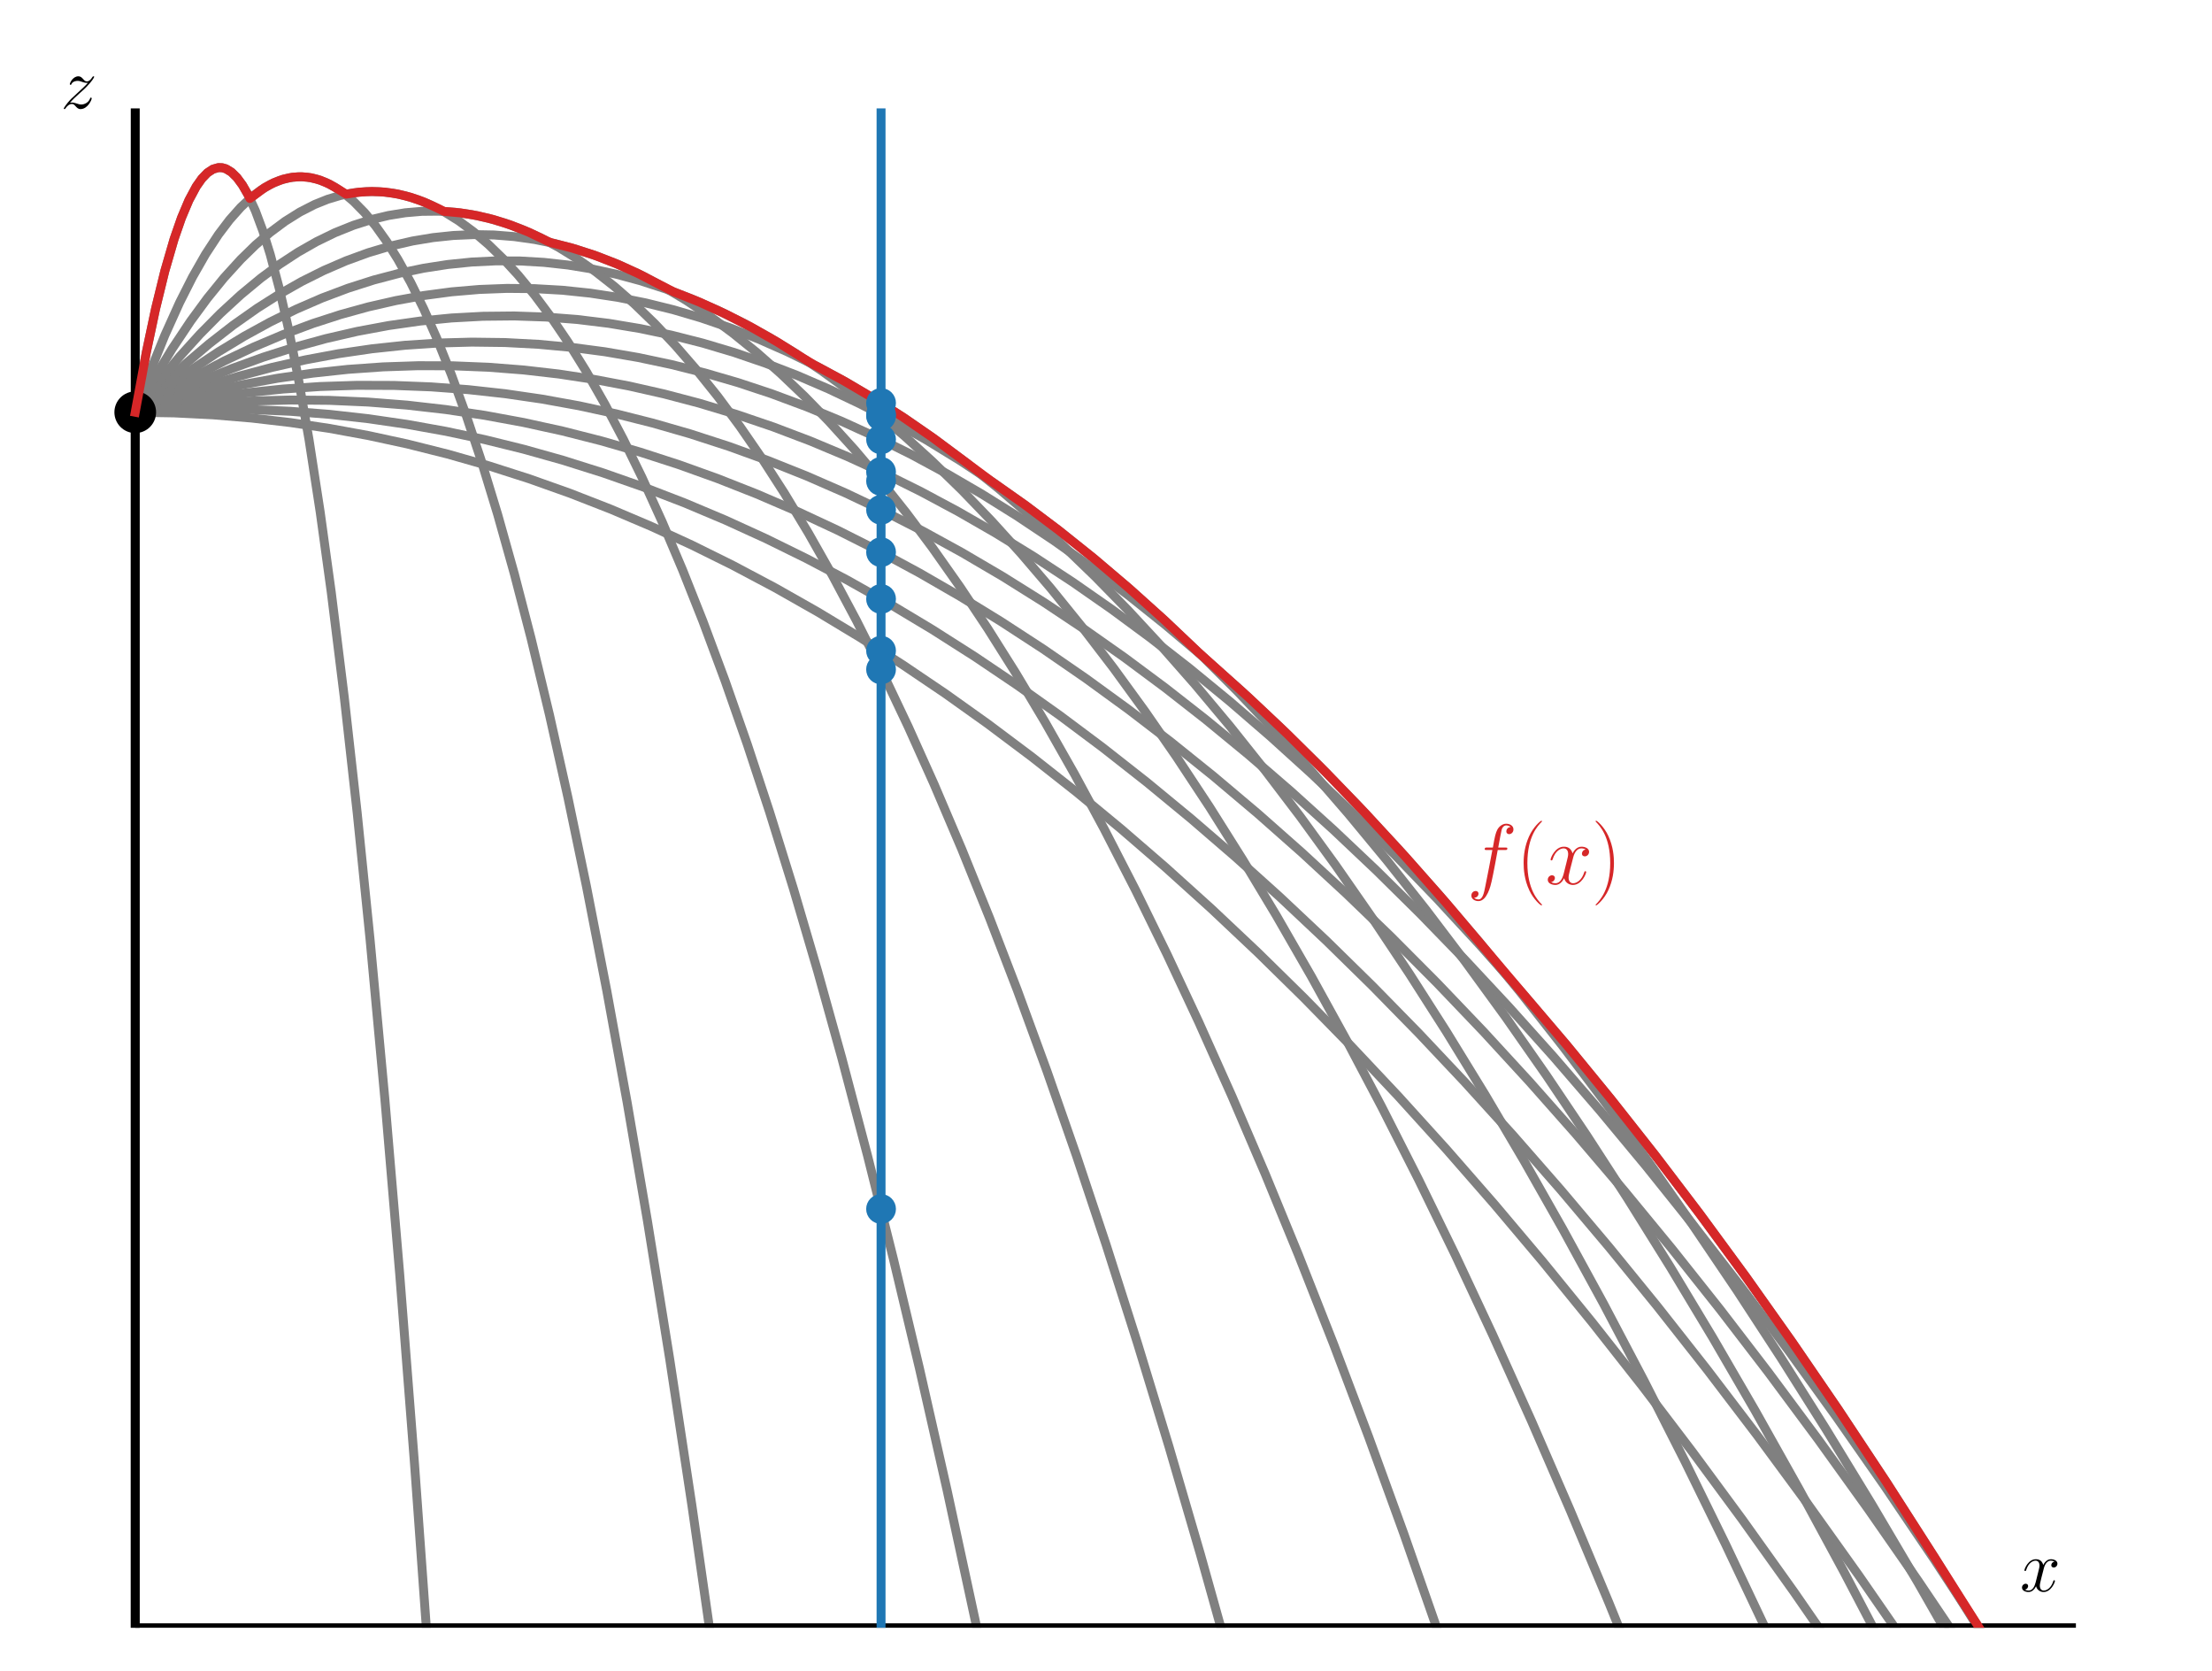 <?xml version="1.0" encoding="utf-8" standalone="no"?>
<!DOCTYPE svg PUBLIC "-//W3C//DTD SVG 1.1//EN"
  "http://www.w3.org/Graphics/SVG/1.1/DTD/svg11.dtd">
<svg xmlns:xlink="http://www.w3.org/1999/xlink" width="371.52pt" height="280.512pt" viewBox="0 0 371.52 280.512" xmlns="http://www.w3.org/2000/svg" version="1.1">
 <defs>
  <style type="text/css">*{stroke-linejoin: round; stroke-linecap: butt}</style>
 </defs>
 <g id="figure_1">
  <g id="patch_1">
   <path d="M 0 280.512 
L 371.52 280.512 
L 371.52 0 
L 0 0 
z
" style="fill: #ffffff"/>
  </g>
  <g id="axes_1">
   <g id="patch_2">
    <path d="M 7.2 273.312 
L 364.32 273.312 
L 364.32 7.2 
L 7.2 7.2 
z
" style="fill: #ffffff"/>
   </g>
   <g id="matplotlib.axis_1"/>
   <g id="matplotlib.axis_2"/>
   <g id="line2d_1">
    <path d="M 22.714 69.218 
L 29.237 69.327 
L 35.76 69.652 
L 42.282 70.195 
L 48.805 70.955 
L 55.327 71.932 
L 61.85 73.127 
L 68.373 74.538 
L 75.206 76.25 
L 82.039 78.199 
L 88.872 80.388 
L 95.705 82.814 
L 102.539 85.479 
L 109.372 88.382 
L 116.205 91.523 
L 123.038 94.903 
L 130.182 98.691 
L 137.326 102.74 
L 144.47 107.049 
L 151.613 111.619 
L 158.757 116.449 
L 165.901 121.539 
L 173.355 127.129 
L 180.81 133.002 
L 188.264 139.159 
L 195.719 145.599 
L 203.484 152.609 
L 211.249 159.927 
L 219.014 167.553 
L 226.779 175.487 
L 234.854 184.064 
L 242.93 192.974 
L 251.005 202.217 
L 259.081 211.793 
L 267.467 222.09 
L 275.853 232.745 
L 284.24 243.76 
L 292.626 255.133 
L 301.323 267.307 
L 310.019 279.867 
L 311.139 281.512 
L 311.139 281.512 
" clip-path="url(#pf0ed1305d7)" style="fill: none; stroke: #808080; stroke-width: 1.5; stroke-linecap: square"/>
   </g>
   <g id="line2d_2">
    <path d="M 22.714 69.218 
L 29.237 68.849 
L 35.76 68.7 
L 42.282 68.771 
L 48.805 69.061 
L 55.327 69.572 
L 61.85 70.302 
L 68.373 71.253 
L 74.895 72.423 
L 81.418 73.813 
L 87.94 75.423 
L 94.463 77.253 
L 101.296 79.406 
L 108.129 81.801 
L 114.963 84.436 
L 121.796 87.313 
L 128.629 90.432 
L 135.462 93.791 
L 142.295 97.392 
L 149.439 101.415 
L 156.583 105.701 
L 163.727 110.252 
L 170.871 115.066 
L 178.014 120.144 
L 185.158 125.485 
L 192.613 131.34 
L 200.067 137.483 
L 207.521 143.912 
L 214.976 150.629 
L 222.741 157.931 
L 230.506 165.545 
L 238.271 173.47 
L 246.036 181.707 
L 254.111 190.604 
L 262.187 199.838 
L 270.263 209.409 
L 278.338 219.318 
L 286.724 229.964 
L 295.111 240.973 
L 303.497 252.347 
L 312.194 264.525 
L 320.89 277.094 
L 323.885 281.512 
L 323.885 281.512 
" clip-path="url(#pf0ed1305d7)" style="fill: none; stroke: #808080; stroke-width: 1.5; stroke-linecap: square"/>
   </g>
   <g id="line2d_3">
    <path d="M 22.714 69.218 
L 29.237 68.362 
L 35.76 67.734 
L 42.282 67.335 
L 48.805 67.165 
L 55.327 67.222 
L 61.85 67.509 
L 68.373 68.023 
L 74.895 68.767 
L 81.418 69.738 
L 87.94 70.938 
L 94.463 72.367 
L 100.986 74.024 
L 107.508 75.909 
L 114.031 78.023 
L 120.553 80.365 
L 127.076 82.936 
L 133.909 85.874 
L 140.742 89.063 
L 147.576 92.503 
L 154.409 96.194 
L 161.242 100.135 
L 168.075 104.327 
L 175.219 108.977 
L 182.363 113.902 
L 189.507 119.1 
L 196.65 124.573 
L 203.794 130.32 
L 211.249 136.608 
L 218.703 143.195 
L 226.157 150.081 
L 233.612 157.265 
L 241.377 165.065 
L 249.142 173.19 
L 256.907 181.638 
L 264.672 190.409 
L 272.747 199.876 
L 280.823 209.692 
L 288.899 219.858 
L 296.974 230.375 
L 305.36 241.667 
L 313.747 253.337 
L 322.133 265.384 
L 330.83 278.276 
L 332.971 281.512 
L 332.971 281.512 
" clip-path="url(#pf0ed1305d7)" style="fill: none; stroke: #808080; stroke-width: 1.5; stroke-linecap: square"/>
   </g>
   <g id="line2d_4">
    <path d="M 22.714 69.218 
L 28.926 67.912 
L 35.138 66.827 
L 41.35 65.963 
L 47.562 65.32 
L 53.774 64.898 
L 59.986 64.698 
L 66.198 64.718 
L 72.41 64.959 
L 78.622 65.422 
L 84.834 66.105 
L 91.046 67.01 
L 97.258 68.135 
L 103.47 69.482 
L 109.682 71.05 
L 115.894 72.839 
L 122.417 74.955 
L 128.94 77.315 
L 135.462 79.919 
L 141.985 82.766 
L 148.507 85.857 
L 155.03 89.192 
L 161.553 92.771 
L 168.386 96.781 
L 175.219 101.059 
L 182.052 105.605 
L 188.885 110.418 
L 195.719 115.498 
L 202.552 120.846 
L 209.696 126.723 
L 216.839 132.892 
L 223.983 139.354 
L 231.127 146.108 
L 238.581 153.468 
L 246.036 161.146 
L 253.49 169.142 
L 260.945 177.456 
L 268.71 186.456 
L 276.475 195.8 
L 284.24 205.491 
L 292.315 215.935 
L 300.391 226.753 
L 308.466 237.944 
L 316.542 249.51 
L 324.928 261.915 
L 333.004 274.242 
L 333.004 274.242 
" clip-path="url(#pf0ed1305d7)" style="fill: none; stroke: #808080; stroke-width: 1.5; stroke-linecap: square"/>
   </g>
   <g id="line2d_5">
    <path d="M 22.714 69.218 
L 28.926 67.39 
L 34.828 65.878 
L 40.729 64.584 
L 46.631 63.51 
L 52.532 62.655 
L 58.433 62.019 
L 64.335 61.601 
L 70.236 61.403 
L 76.138 61.424 
L 82.039 61.663 
L 87.94 62.122 
L 93.842 62.799 
L 99.743 63.696 
L 105.645 64.811 
L 111.546 66.146 
L 117.447 67.699 
L 123.659 69.571 
L 129.871 71.685 
L 136.083 74.042 
L 142.295 76.642 
L 148.507 79.484 
L 154.719 82.569 
L 160.931 85.897 
L 167.143 89.467 
L 173.666 93.477 
L 180.189 97.754 
L 186.711 102.299 
L 193.234 107.112 
L 199.756 112.191 
L 206.59 117.8 
L 213.423 123.702 
L 220.256 129.898 
L 227.089 136.387 
L 234.233 143.486 
L 241.377 150.905 
L 248.521 158.645 
L 255.664 166.706 
L 263.119 175.459 
L 270.573 184.562 
L 278.028 194.014 
L 285.482 203.816 
L 293.247 214.398 
L 301.012 225.358 
L 308.777 236.698 
L 316.853 248.894 
L 324.928 261.499 
L 333.004 274.515 
L 333.004 274.515 
" clip-path="url(#pf0ed1305d7)" style="fill: none; stroke: #808080; stroke-width: 1.5; stroke-linecap: square"/>
   </g>
   <g id="line2d_6">
    <path d="M 22.714 69.218 
L 28.616 66.925 
L 34.517 64.881 
L 40.108 63.172 
L 45.699 61.686 
L 51.29 60.423 
L 56.88 59.382 
L 62.471 58.564 
L 68.062 57.968 
L 73.653 57.594 
L 79.244 57.444 
L 84.834 57.515 
L 90.425 57.81 
L 96.016 58.326 
L 101.607 59.066 
L 107.198 60.027 
L 112.788 61.212 
L 118.379 62.619 
L 123.97 64.248 
L 129.561 66.1 
L 135.462 68.296 
L 141.364 70.74 
L 147.265 73.432 
L 153.166 76.372 
L 159.068 79.56 
L 164.969 82.996 
L 170.871 86.679 
L 177.083 90.825 
L 183.295 95.245 
L 189.507 99.94 
L 195.719 104.909 
L 201.931 110.154 
L 208.453 115.956 
L 214.976 122.061 
L 221.498 128.469 
L 228.021 135.18 
L 234.854 142.535 
L 241.687 150.223 
L 248.521 158.243 
L 255.354 166.595 
L 262.498 175.683 
L 269.641 185.133 
L 276.785 194.948 
L 284.24 205.576 
L 291.694 216.599 
L 299.148 228.019 
L 306.603 239.834 
L 314.368 252.562 
L 322.133 265.719 
L 329.898 279.305 
L 331.136 281.512 
L 331.136 281.512 
" clip-path="url(#pf0ed1305d7)" style="fill: none; stroke: #808080; stroke-width: 1.5; stroke-linecap: square"/>
   </g>
   <g id="line2d_7">
    <path d="M 22.714 69.218 
L 28.305 66.443 
L 33.585 64.061 
L 38.866 61.913 
L 44.146 59.997 
L 49.426 58.314 
L 54.706 56.864 
L 59.986 55.646 
L 65.267 54.662 
L 70.547 53.91 
L 75.827 53.391 
L 81.107 53.105 
L 86.387 53.051 
L 91.668 53.231 
L 96.948 53.643 
L 102.228 54.288 
L 107.508 55.166 
L 112.788 56.276 
L 118.069 57.62 
L 123.349 59.196 
L 128.629 61.005 
L 133.909 63.046 
L 139.189 65.321 
L 144.47 67.828 
L 150.06 70.737 
L 155.651 73.906 
L 161.242 77.337 
L 166.833 81.028 
L 172.424 84.981 
L 178.014 89.195 
L 183.916 93.925 
L 189.817 98.947 
L 195.719 104.259 
L 201.62 109.862 
L 207.832 116.074 
L 214.044 122.609 
L 220.256 129.465 
L 226.468 136.644 
L 232.991 144.529 
L 239.513 152.769 
L 246.036 161.364 
L 252.869 170.749 
L 259.702 180.524 
L 266.535 190.689 
L 273.369 201.244 
L 280.512 212.696 
L 287.656 224.573 
L 294.8 236.877 
L 302.254 250.17 
L 309.709 263.927 
L 317.163 278.148 
L 318.892 281.512 
L 318.892 281.512 
" clip-path="url(#pf0ed1305d7)" style="fill: none; stroke: #808080; stroke-width: 1.5; stroke-linecap: square"/>
   </g>
   <g id="line2d_8">
    <path d="M 22.714 69.218 
L 27.684 66.105 
L 32.654 63.245 
L 37.623 60.636 
L 42.593 58.28 
L 47.562 56.175 
L 52.532 54.323 
L 57.191 52.816 
L 61.85 51.53 
L 66.509 50.465 
L 71.168 49.622 
L 75.827 49.001 
L 80.486 48.602 
L 85.145 48.424 
L 89.804 48.467 
L 94.463 48.732 
L 99.122 49.219 
L 103.781 49.927 
L 108.44 50.857 
L 113.099 52.008 
L 117.758 53.381 
L 122.417 54.976 
L 127.387 56.921 
L 132.356 59.118 
L 137.326 61.567 
L 142.295 64.268 
L 147.265 67.222 
L 152.235 70.427 
L 157.204 73.885 
L 162.484 77.835 
L 167.765 82.07 
L 173.045 86.589 
L 178.325 91.393 
L 183.916 96.789 
L 189.507 102.505 
L 195.097 108.539 
L 200.688 114.893 
L 206.59 121.946 
L 212.491 129.354 
L 218.392 137.118 
L 224.294 145.238 
L 230.506 154.168 
L 236.718 163.493 
L 242.93 173.212 
L 249.452 183.84 
L 255.975 194.903 
L 262.498 206.4 
L 269.331 218.91 
L 276.164 231.897 
L 282.997 245.361 
L 289.83 259.301 
L 296.974 274.385 
L 300.267 281.512 
L 300.267 281.512 
" clip-path="url(#pf0ed1305d7)" style="fill: none; stroke: #808080; stroke-width: 1.5; stroke-linecap: square"/>
   </g>
   <g id="line2d_9">
    <path d="M 22.714 69.218 
L 27.373 65.553 
L 32.032 62.173 
L 36.691 59.078 
L 41.04 56.446 
L 45.388 54.063 
L 49.737 51.928 
L 54.085 50.041 
L 58.433 48.403 
L 62.782 47.013 
L 67.13 45.871 
L 71.168 45.032 
L 75.206 44.408 
L 79.244 43.998 
L 83.281 43.802 
L 87.319 43.82 
L 91.357 44.053 
L 95.395 44.499 
L 99.433 45.159 
L 103.47 46.033 
L 107.508 47.122 
L 111.857 48.533 
L 116.205 50.193 
L 120.553 52.101 
L 124.902 54.257 
L 129.25 56.662 
L 133.599 59.315 
L 137.947 62.216 
L 142.606 65.599 
L 147.265 69.268 
L 151.924 73.222 
L 156.583 77.461 
L 161.553 82.296 
L 166.522 87.456 
L 171.492 92.94 
L 176.461 98.748 
L 181.742 105.274 
L 187.022 112.167 
L 192.302 119.425 
L 197.582 127.05 
L 203.173 135.522 
L 208.764 144.405 
L 214.355 153.698 
L 220.256 163.952 
L 226.157 174.664 
L 232.059 185.833 
L 238.271 198.083 
L 244.483 210.841 
L 250.695 224.105 
L 257.217 238.577 
L 263.74 253.608 
L 270.263 269.198 
L 275.257 281.512 
L 275.257 281.512 
" clip-path="url(#pf0ed1305d7)" style="fill: none; stroke: #808080; stroke-width: 1.5; stroke-linecap: square"/>
   </g>
   <g id="line2d_10">
    <path d="M 22.714 69.218 
L 27.063 64.878 
L 31.101 61.154 
L 35.138 57.723 
L 39.176 54.587 
L 43.214 51.744 
L 46.941 49.381 
L 50.668 47.269 
L 54.396 45.407 
L 58.123 43.796 
L 61.85 42.435 
L 65.577 41.324 
L 69.304 40.464 
L 72.721 39.896 
L 76.138 39.538 
L 79.554 39.391 
L 82.971 39.454 
L 86.387 39.728 
L 89.804 40.212 
L 93.221 40.906 
L 96.637 41.811 
L 100.364 43.039 
L 104.092 44.517 
L 107.819 46.245 
L 111.546 48.224 
L 115.273 50.453 
L 119 52.933 
L 123.038 55.903 
L 127.076 59.166 
L 131.114 62.723 
L 135.152 66.574 
L 139.189 70.719 
L 143.538 75.512 
L 147.886 80.646 
L 152.235 86.12 
L 156.583 91.936 
L 161.242 98.545 
L 165.901 105.546 
L 170.56 112.938 
L 175.53 121.254 
L 180.499 130.016 
L 185.469 139.223 
L 190.749 149.493 
L 196.029 160.267 
L 201.309 171.542 
L 206.9 184.029 
L 212.491 197.08 
L 218.082 210.694 
L 223.983 225.676 
L 229.885 241.286 
L 235.786 257.524 
L 241.998 275.295 
L 244.116 281.512 
L 244.116 281.512 
" clip-path="url(#pf0ed1305d7)" style="fill: none; stroke: #808080; stroke-width: 1.5; stroke-linecap: square"/>
   </g>
   <g id="line2d_11">
    <path d="M 22.714 69.218 
L 26.442 64.362 
L 30.169 59.883 
L 33.585 56.108 
L 37.002 52.65 
L 40.419 49.508 
L 43.835 46.682 
L 46.941 44.388 
L 50.047 42.356 
L 53.153 40.585 
L 56.259 39.075 
L 59.365 37.827 
L 62.471 36.841 
L 65.267 36.177 
L 68.062 35.725 
L 70.857 35.484 
L 73.653 35.456 
L 76.448 35.639 
L 79.244 36.035 
L 82.039 36.642 
L 84.834 37.461 
L 87.63 38.492 
L 90.736 39.885 
L 93.842 41.541 
L 96.948 43.458 
L 100.054 45.636 
L 103.16 48.076 
L 106.576 51.062 
L 109.993 54.365 
L 113.41 57.984 
L 116.826 61.92 
L 120.553 66.574 
L 124.281 71.605 
L 128.008 77.012 
L 131.735 82.797 
L 135.773 89.488 
L 139.811 96.621 
L 143.848 104.196 
L 148.197 112.849 
L 152.545 122.014 
L 156.894 131.691 
L 161.553 142.629 
L 166.212 154.155 
L 170.871 166.27 
L 175.84 179.841 
L 180.81 194.082 
L 185.779 208.992 
L 191.06 225.567 
L 196.34 242.899 
L 201.62 260.987 
L 207.211 280.962 
L 207.361 281.512 
L 207.361 281.512 
" clip-path="url(#pf0ed1305d7)" style="fill: none; stroke: #808080; stroke-width: 1.5; stroke-linecap: square"/>
   </g>
   <g id="line2d_12">
    <path d="M 22.714 69.218 
L 25.82 63.659 
L 28.926 58.551 
L 32.032 53.894 
L 34.828 50.089 
L 37.623 46.65 
L 40.419 43.576 
L 42.903 41.151 
L 45.388 39.015 
L 47.873 37.167 
L 50.358 35.609 
L 52.843 34.339 
L 55.017 33.465 
L 57.191 32.812 
L 59.365 32.381 
L 61.539 32.17 
L 63.714 32.181 
L 65.888 32.413 
L 68.062 32.866 
L 70.236 33.54 
L 72.41 34.435 
L 74.585 35.552 
L 77.069 37.099 
L 79.554 38.935 
L 82.039 41.059 
L 84.524 43.473 
L 87.009 46.175 
L 89.804 49.561 
L 92.599 53.312 
L 95.395 57.429 
L 98.501 62.432 
L 101.607 67.886 
L 104.713 73.792 
L 107.819 80.149 
L 111.235 87.664 
L 114.652 95.724 
L 118.069 104.331 
L 121.796 114.343 
L 125.523 125.004 
L 129.25 136.316 
L 133.288 149.304 
L 137.326 163.055 
L 141.364 177.569 
L 145.712 194.052 
L 150.06 211.42 
L 154.409 229.673 
L 159.068 250.211 
L 163.727 271.765 
L 165.765 281.512 
L 165.765 281.512 
" clip-path="url(#pf0ed1305d7)" style="fill: none; stroke: #808080; stroke-width: 1.5; stroke-linecap: square"/>
   </g>
   <g id="line2d_13">
    <path d="M 22.714 69.218 
L 25.199 62.441 
L 27.684 56.301 
L 30.169 50.797 
L 32.343 46.503 
L 34.517 42.696 
L 36.691 39.377 
L 38.555 36.919 
L 40.419 34.82 
L 42.282 33.079 
L 43.835 31.901 
L 45.388 30.972 
L 46.941 30.291 
L 48.494 29.859 
L 50.047 29.676 
L 51.6 29.741 
L 53.153 30.055 
L 54.706 30.618 
L 56.259 31.429 
L 57.812 32.488 
L 59.365 33.797 
L 61.229 35.695 
L 63.092 37.951 
L 64.956 40.565 
L 66.82 43.537 
L 68.994 47.457 
L 71.168 51.864 
L 73.342 56.758 
L 75.827 62.949 
L 78.312 69.775 
L 80.797 77.238 
L 83.592 86.395 
L 86.387 96.357 
L 89.183 107.125 
L 92.289 120.033 
L 95.395 133.936 
L 98.501 148.834 
L 101.917 166.37 
L 105.334 185.109 
L 108.751 205.051 
L 112.478 228.178 
L 116.205 252.738 
L 119.932 278.729 
L 120.319 281.512 
L 120.319 281.512 
" clip-path="url(#pf0ed1305d7)" style="fill: none; stroke: #808080; stroke-width: 1.5; stroke-linecap: square"/>
   </g>
   <g id="line2d_14">
    <path d="M 22.714 69.218 
L 24.578 59.146 
L 26.131 51.832 
L 27.684 45.5 
L 29.237 40.151 
L 30.479 36.578 
L 31.722 33.634 
L 32.964 31.318 
L 33.896 29.993 
L 34.828 29.022 
L 35.76 28.405 
L 36.691 28.141 
L 37.313 28.161 
L 37.934 28.339 
L 38.866 28.9 
L 39.797 29.814 
L 40.729 31.082 
L 41.661 32.703 
L 42.903 35.415 
L 44.146 38.755 
L 45.388 42.724 
L 46.941 48.568 
L 48.494 55.395 
L 50.047 63.203 
L 51.911 73.869 
L 53.774 85.949 
L 55.638 99.443 
L 57.812 116.974 
L 59.986 136.428 
L 62.161 157.808 
L 64.645 184.598 
L 67.13 213.902 
L 69.615 245.72 
L 72.201 281.512 
L 72.201 281.512 
" clip-path="url(#pf0ed1305d7)" style="fill: none; stroke: #808080; stroke-width: 1.5; stroke-linecap: square"/>
   </g>
   <g id="line2d_15">
    <path d="M 22.714 69.218 
L 22.714 281.512 
L 22.714 281.512 
" clip-path="url(#pf0ed1305d7)" style="fill: none; stroke: #808080; stroke-width: 1.5; stroke-linecap: square"/>
   </g>
   <g id="line2d_16">
    <defs>
     <path id="mf15f9315a4" d="M 0 3 
C 0.796 3 1.559 2.684 2.121 2.121 
C 2.684 1.559 3 0.796 3 0 
C 3 -0.796 2.684 -1.559 2.121 -2.121 
C 1.559 -2.684 0.796 -3 0 -3 
C -0.796 -3 -1.559 -2.684 -2.121 -2.121 
C -2.684 -1.559 -3 -0.796 -3 0 
C -3 0.796 -2.684 1.559 -2.121 2.121 
C -1.559 2.684 -0.796 3 0 3 
z
" style="stroke: #000000"/>
    </defs>
    <g clip-path="url(#pf0ed1305d7)">
     <use xlink:href="#mf15f9315a4" x="22.714" y="69.218" style="stroke: #000000"/>
    </g>
   </g>
   <g id="LineCollection_1">
    <path d="M 22.714 273.312 
L 22.714 18.195 
" clip-path="url(#pf0ed1305d7)" style="fill: none; stroke: #000000; stroke-width: 1.5"/>
   </g>
   <g id="LineCollection_2">
    <path d="M 22.714 273.312 
L 348.662 273.312 
" clip-path="url(#pf0ed1305d7)" style="fill: none; stroke: #000000; stroke-width: 1.5"/>
   </g>
   <g id="line2d_17">
    <path d="M 22.714 69.218 
L 24.578 59.146 
L 26.131 51.832 
L 27.684 45.5 
L 29.237 40.151 
L 30.479 36.578 
L 31.722 33.634 
L 32.964 31.318 
L 33.896 29.993 
L 34.828 29.022 
L 35.76 28.405 
L 36.691 28.141 
L 37.313 28.161 
L 37.934 28.339 
L 38.866 28.9 
L 39.797 29.814 
L 40.729 31.082 
L 41.661 32.703 
L 41.972 33.322 
L 44.456 31.499 
L 46.009 30.67 
L 47.562 30.089 
L 49.115 29.756 
L 50.668 29.672 
L 52.221 29.837 
L 53.774 30.25 
L 55.327 30.912 
L 56.88 31.823 
L 58.123 32.6 
L 60.297 32.263 
L 62.471 32.148 
L 64.645 32.253 
L 66.82 32.58 
L 68.994 33.128 
L 71.168 33.897 
L 73.342 34.887 
L 74.585 35.494 
L 77.38 35.748 
L 80.175 36.213 
L 82.971 36.891 
L 85.766 37.781 
L 88.872 39.018 
L 91.978 40.516 
L 92.599 40.764 
L 96.016 41.631 
L 99.743 42.817 
L 103.47 44.253 
L 107.198 45.94 
L 110.925 47.877 
L 113.099 48.982 
L 117.447 50.713 
L 121.796 52.692 
L 126.144 54.919 
L 130.493 57.394 
L 134.841 60.118 
L 136.705 61.247 
L 141.674 63.917 
L 146.644 66.839 
L 151.613 70.013 
L 156.583 73.439 
L 161.863 77.356 
L 166.522 80.817 
L 172.113 84.755 
L 177.704 88.954 
L 183.605 93.669 
L 189.507 98.675 
L 195.408 103.972 
L 201.309 109.56 
L 203.173 111.236 
L 209.696 117.096 
L 216.218 123.258 
L 222.741 129.724 
L 229.263 136.492 
L 236.097 143.908 
L 242.93 151.656 
L 249.763 159.737 
L 255.664 166.706 
L 263.119 175.459 
L 270.573 184.562 
L 278.028 194.014 
L 285.482 203.816 
L 293.247 214.398 
L 301.012 225.358 
L 308.777 236.698 
L 316.853 248.894 
L 324.928 261.499 
L 333.004 274.242 
L 333.004 274.242 
" clip-path="url(#pf0ed1305d7)" style="fill: none; stroke: #d62728; stroke-width: 1.5; stroke-linecap: square"/>
   </g>
   <g id="LineCollection_3">
    <path d="M 147.979 273.312 
L 147.979 18.195 
" clip-path="url(#pf0ed1305d7)" style="fill: none; stroke: #1f77b4; stroke-width: 1.5"/>
   </g>
   <g id="line2d_18">
    <defs>
     <path id="m8f7e4dd505" d="M 0 2 
C 0.53 2 1.039 1.789 1.414 1.414 
C 1.789 1.039 2 0.53 2 0 
C 2 -0.53 1.789 -1.039 1.414 -1.414 
C 1.039 -1.789 0.53 -2 0 -2 
C -0.53 -2 -1.039 -1.789 -1.414 -1.414 
C -1.789 -1.039 -2 -0.53 -2 0 
C -2 0.53 -1.789 1.039 -1.414 1.414 
C -1.039 1.789 -0.53 2 0 2 
z
" style="stroke: #1f77b4"/>
    </defs>
    <g clip-path="url(#pf0ed1305d7)">
     <use xlink:href="#m8f7e4dd505" x="147.979" y="109.261" style="fill: #1f77b4; stroke: #1f77b4"/>
     <use xlink:href="#m8f7e4dd505" x="147.979" y="100.571" style="fill: #1f77b4; stroke: #1f77b4"/>
     <use xlink:href="#m8f7e4dd505" x="147.979" y="92.714" style="fill: #1f77b4; stroke: #1f77b4"/>
     <use xlink:href="#m8f7e4dd505" x="147.979" y="85.598" style="fill: #1f77b4; stroke: #1f77b4"/>
     <use xlink:href="#m8f7e4dd505" x="147.979" y="79.233" style="fill: #1f77b4; stroke: #1f77b4"/>
     <use xlink:href="#m8f7e4dd505" x="147.979" y="73.775" style="fill: #1f77b4; stroke: #1f77b4"/>
     <use xlink:href="#m8f7e4dd505" x="147.979" y="69.624" style="fill: #1f77b4; stroke: #1f77b4"/>
     <use xlink:href="#m8f7e4dd505" x="147.979" y="67.667" style="fill: #1f77b4; stroke: #1f77b4"/>
     <use xlink:href="#m8f7e4dd505" x="147.979" y="69.856" style="fill: #1f77b4; stroke: #1f77b4"/>
     <use xlink:href="#m8f7e4dd505" x="147.979" y="80.759" style="fill: #1f77b4; stroke: #1f77b4"/>
     <use xlink:href="#m8f7e4dd505" x="147.979" y="112.403" style="fill: #1f77b4; stroke: #1f77b4"/>
     <use xlink:href="#m8f7e4dd505" x="147.979" y="202.997" style="fill: #1f77b4; stroke: #1f77b4"/>
     <use xlink:href="#m8f7e4dd505" x="147.979" y="520.24" style="fill: #1f77b4; stroke: #1f77b4"/>
     <use xlink:href="#m8f7e4dd505" x="147.979" y="2538.913" style="fill: #1f77b4; stroke: #1f77b4"/>
     <use xlink:href="#m8f7e4dd505" x="147.979" y="20197.864" style="fill: #1f77b4; stroke: #1f77b4"/>
    </g>
   </g>
   <g id="text_1">
    <!-- $x$ -->
    <g transform="translate(339.267 267.189) scale(0.12 -0.12)">
     <defs>
      <path id="CMMI12-78" d="M 3034 2606 
C 2829 2567 2752 2414 2752 2293 
C 2752 2139 2874 2088 2963 2088 
C 3155 2088 3290 2254 3290 2427 
C 3290 2695 2982 2816 2714 2816 
C 2323 2816 2106 2433 2048 2312 
C 1901 2816 1504 2816 1389 2816 
C 736 2816 390 1980 390 1839 
C 390 1814 416 1782 461 1782 
C 512 1782 525 1820 538 1846 
C 755 2555 1184 2689 1370 2689 
C 1658 2689 1715 2420 1715 2267 
C 1715 2127 1677 1980 1600 1673 
L 1382 798 
C 1286 415 1101 64 762 64 
C 730 64 570 64 435 147 
C 666 192 717 383 717 460 
C 717 588 621 664 499 664 
C 346 664 179 530 179 326 
C 179 57 480 -64 755 -64 
C 1062 -64 1280 179 1414 441 
C 1517 64 1837 -64 2074 -64 
C 2726 -64 3072 773 3072 913 
C 3072 945 3046 971 3008 971 
C 2950 971 2944 939 2925 888 
C 2752 326 2381 64 2093 64 
C 1869 64 1747 230 1747 492 
C 1747 632 1773 734 1875 1156 
L 2099 2024 
C 2195 2408 2413 2689 2707 2689 
C 2720 2689 2899 2689 3034 2606 
z
" transform="scale(0.016)"/>
     </defs>
     <use xlink:href="#CMMI12-78" transform="scale(0.996)"/>
    </g>
   </g>
   <g id="text_2">
    <!-- $z$ -->
    <g transform="translate(10.188 18.195) scale(0.12 -0.12)">
     <defs>
      <path id="CMMI12-7a" d="M 813 486 
C 1088 803 1312 1004 1632 1296 
C 2016 1632 2182 1793 2272 1891 
C 2720 2338 2944 2713 2944 2764 
C 2944 2816 2893 2816 2880 2816 
C 2835 2816 2822 2793 2790 2750 
C 2630 2494 2477 2367 2310 2367 
C 2176 2367 2106 2421 1984 2565 
C 1850 2715 1741 2816 1555 2816 
C 1088 2816 806 2257 806 2128 
C 806 2108 813 2068 870 2068 
C 922 2068 928 2091 947 2133 
C 1056 2372 1363 2414 1485 2414 
C 1619 2414 1747 2376 1882 2327 
C 2125 2240 2227 2240 2291 2240 
C 2336 2240 2362 2240 2394 2246 
C 2182 1994 1837 1683 1549 1418 
L 902 816 
C 512 415 275 33 275 -12 
C 275 -51 307 -64 346 -64 
C 384 -64 390 -57 435 14 
C 538 163 742 384 979 384 
C 1114 384 1178 342 1306 193 
C 1427 61 1536 -64 1741 -64 
C 2368 -64 2726 732 2726 876 
C 2726 903 2720 942 2656 942 
C 2605 942 2598 917 2579 855 
C 2438 488 2061 338 1811 338 
C 1677 338 1549 376 1414 425 
C 1158 512 1088 512 1005 512 
C 941 512 870 512 813 486 
z
" transform="scale(0.016)"/>
     </defs>
     <use xlink:href="#CMMI12-7a" transform="scale(0.996)"/>
    </g>
   </g>
   <g id="text_3">
    <!-- $f(x)$ -->
    <g style="fill: #d62728" transform="translate(246.398 148.446) scale(0.14 -0.14)">
     <defs>
      <path id="CMMI12-66" d="M 2854 2566 
C 2982 2566 3034 2566 3034 2688 
C 3034 2752 2982 2752 2867 2752 
L 2349 2752 
C 2470 3429 2560 3897 2611 4107 
C 2650 4265 2784 4416 2950 4416 
C 3085 4416 3219 4358 3283 4298 
C 3034 4272 2957 4082 2957 3969 
C 2957 3837 3053 3759 3174 3759 
C 3302 3759 3494 3870 3494 4119 
C 3494 4393 3226 4544 2944 4544 
C 2669 4544 2400 4334 2272 4078 
C 2157 3848 2093 3611 1946 2752 
L 1517 2752 
C 1395 2752 1331 2752 1331 2637 
C 1331 2566 1370 2566 1498 2566 
L 1907 2566 
C 1792 1976 1530 542 1382 -137 
C 1274 -689 1178 -1152 858 -1152 
C 838 -1152 653 -1152 538 -1031 
C 864 -1005 864 -726 864 -720 
C 864 -593 768 -517 646 -517 
C 518 -517 326 -625 326 -867 
C 326 -1140 608 -1280 858 -1280 
C 1510 -1280 1779 -118 1850 199 
C 1965 688 2278 2376 2310 2566 
L 2854 2566 
z
" transform="scale(0.016)"/>
      <path id="CMR17-28" d="M 1958 -1561 
C 1958 -1555 1958 -1542 1939 -1523 
C 1645 -1224 858 -407 858 1581 
C 858 3569 1632 4379 1946 4697 
C 1946 4704 1958 4717 1958 4736 
C 1958 4755 1939 4768 1914 4768 
C 1843 4768 1299 4296 986 3594 
C 666 2887 576 2199 576 1588 
C 576 1128 621 351 1005 -471 
C 1312 -1135 1837 -1600 1914 -1600 
C 1946 -1600 1958 -1587 1958 -1561 
z
" transform="scale(0.016)"/>
      <path id="CMR17-29" d="M 1683 1581 
C 1683 2040 1638 2817 1254 3639 
C 947 4303 422 4768 346 4768 
C 326 4768 301 4761 301 4729 
C 301 4717 307 4710 314 4697 
C 621 4378 1402 3568 1402 1584 
C 1402 -407 627 -1217 314 -1537 
C 307 -1549 301 -1556 301 -1568 
C 301 -1600 326 -1600 346 -1600 
C 416 -1600 960 -1128 1274 -426 
C 1594 281 1683 969 1683 1581 
z
" transform="scale(0.016)"/>
     </defs>
     <use xlink:href="#CMMI12-66" transform="scale(0.996)"/>
     <use xlink:href="#CMR17-28" transform="translate(58.72 0) scale(0.996)"/>
     <use xlink:href="#CMMI12-78" transform="translate(94.001 0) scale(0.996)"/>
     <use xlink:href="#CMR17-29" transform="translate(149.435 0) scale(0.996)"/>
    </g>
   </g>
  </g>
 </g>
 <defs>
  <clipPath id="pf0ed1305d7">
   <rect x="7.2" y="7.2" width="357.12" height="266.112"/>
  </clipPath>
 </defs>
</svg>

